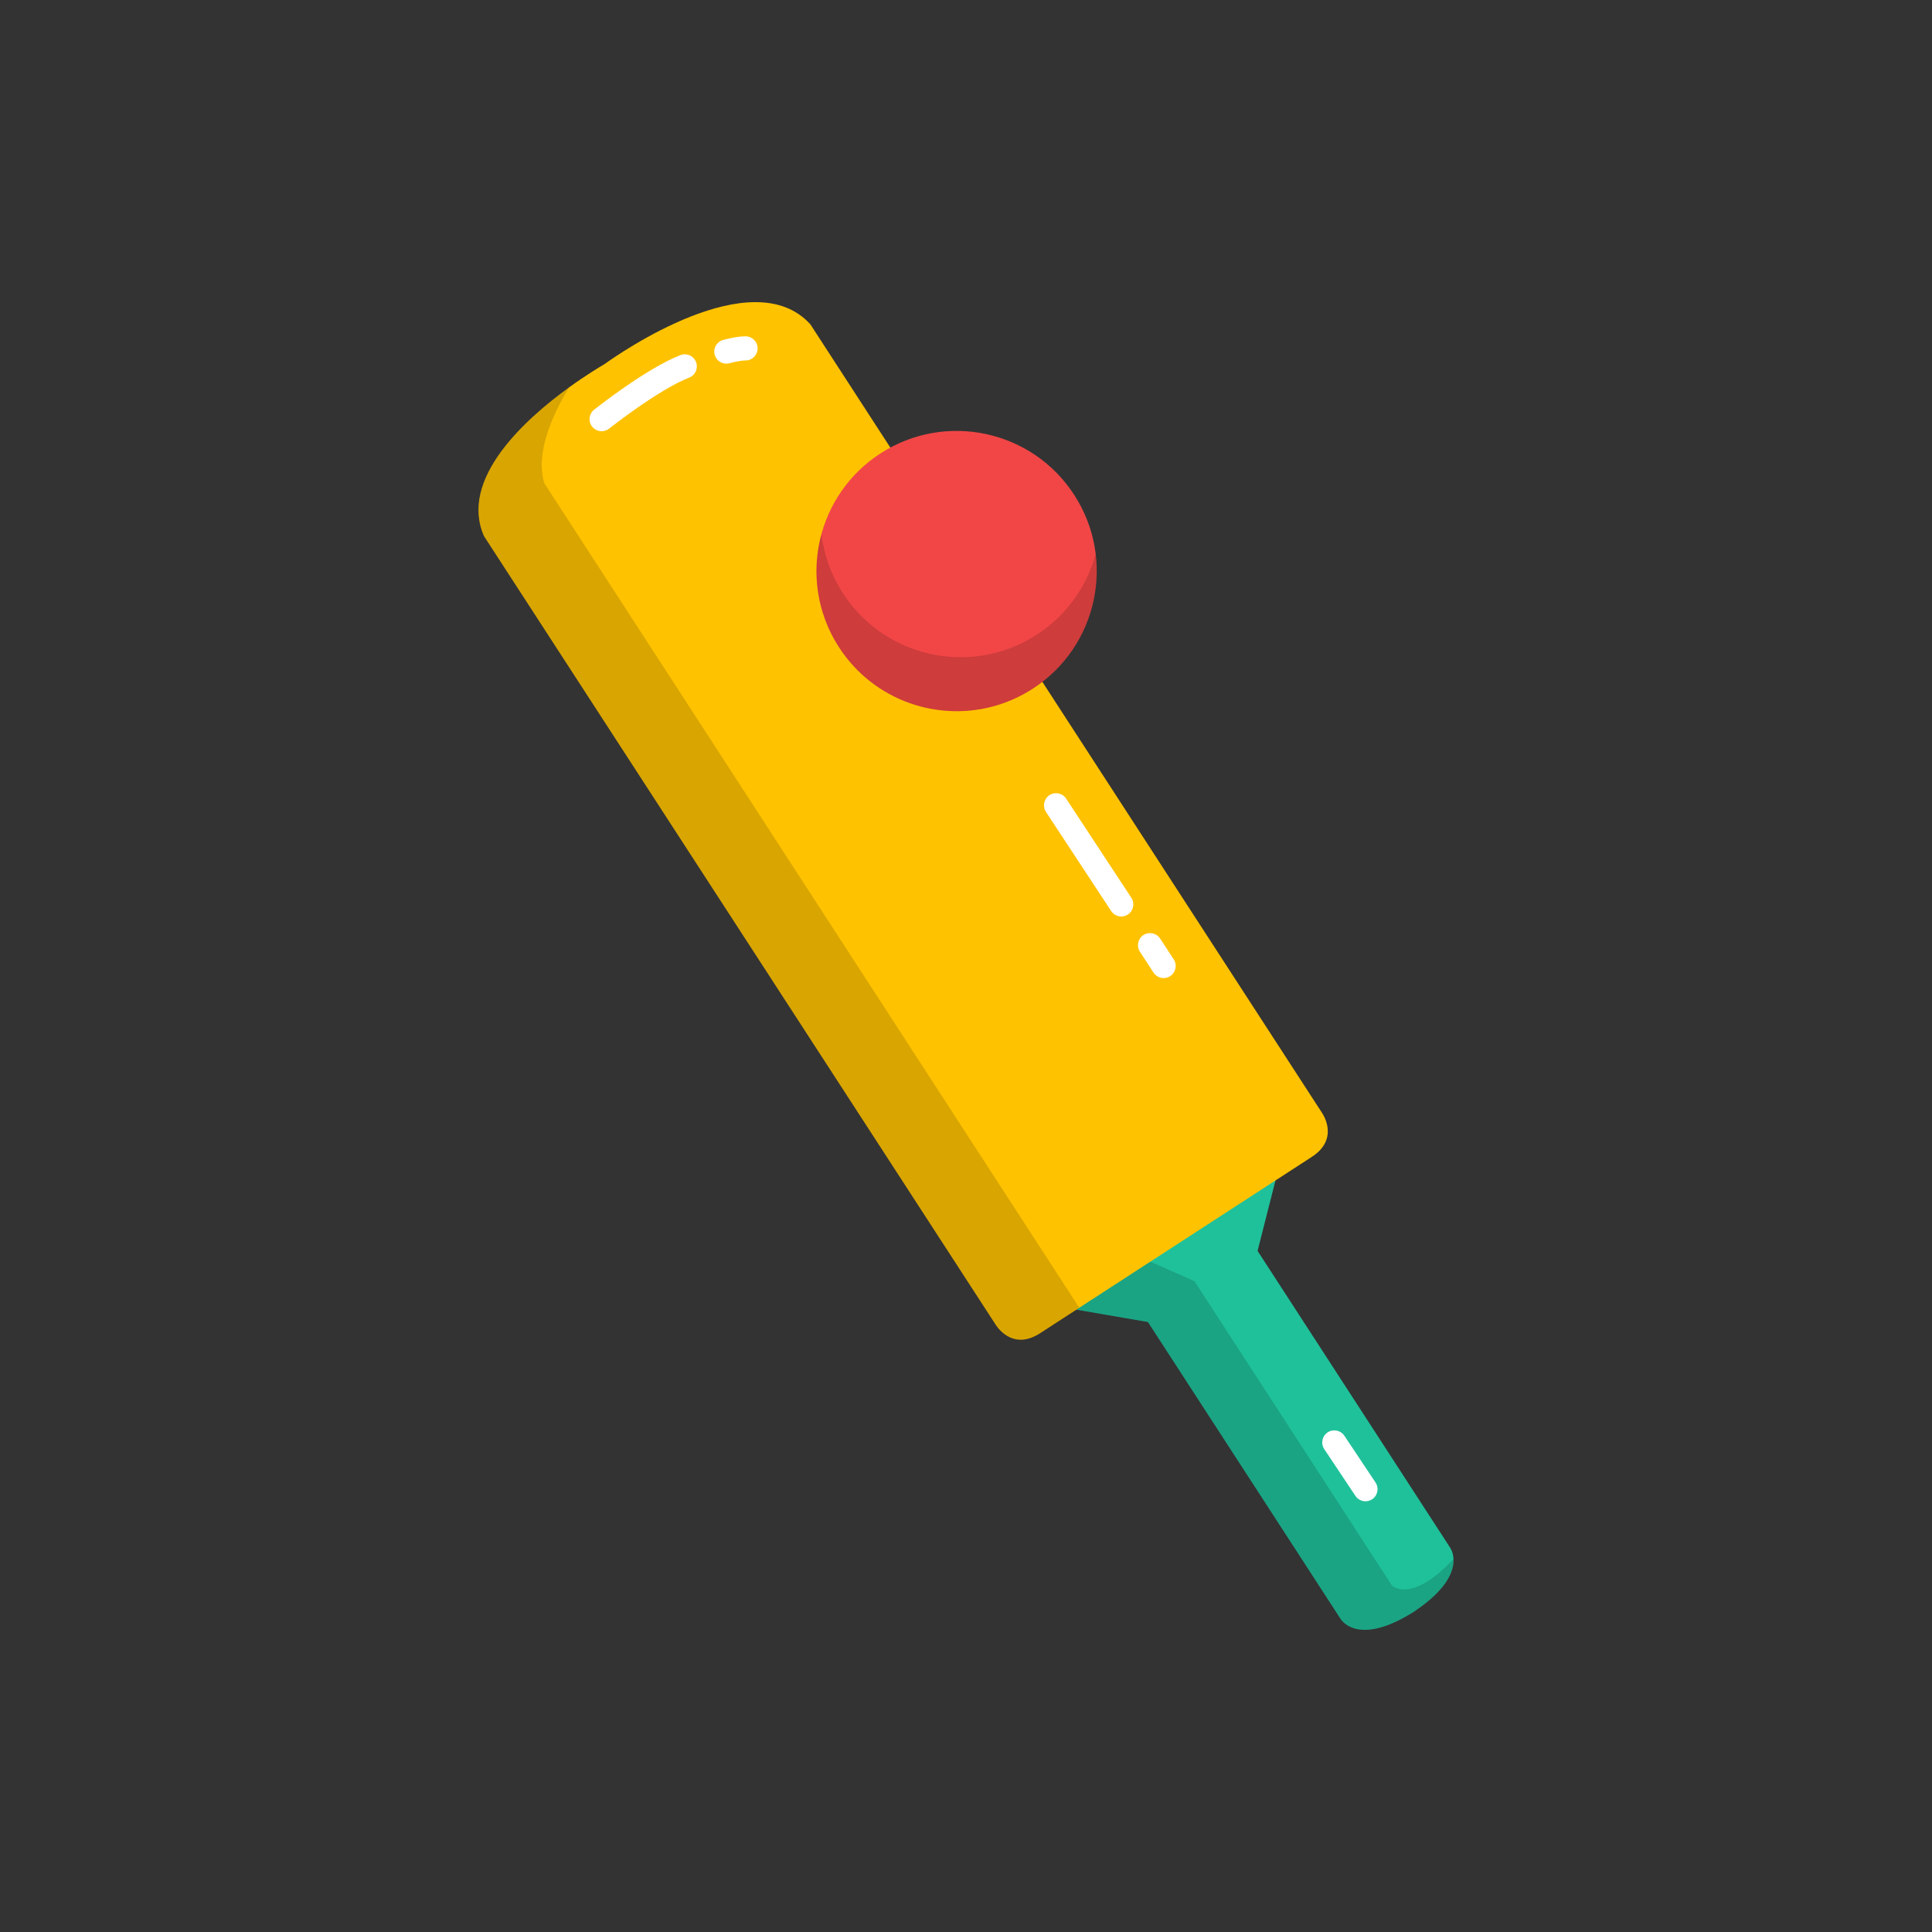 <?xml version="1.0" encoding="UTF-8"?>
<svg id="a" data-name="FLAT COLORED" xmlns="http://www.w3.org/2000/svg" width="2000" height="2000" viewBox="0 0 2000 2000">
  <rect x="0" y="0" width="2000" height="2000" fill="#333333" stroke="none"/>
  <g>
    <g>
      <path d="m1301.824,1294.908l198.897,306.531s3.534,4.46,3.94,12.365c.595,11.497-5.466,30.289-38.821,53.162l.039.061c-.77.5-1.529.98-2.279,1.454-.748.497-1.495.995-2.266,1.495l-.039-.061c-58.129,35.652-74.054,5.156-74.054,5.156l-198.898-306.531-74.123-12.771-20.993-3.613,5.591-26.816,33.765-162.02-2.977-4.588,3.765.817.78-3.766,2.977,4.588,188.487,40.997-5.254,20.643-18.537,72.895Z" fill="#1fc19a" stroke-width="0"/>
      <path d="m1357.906,1197.652l-139.207,90.327s-.995.646-2.813,1.825l-139.207,90.327c-30.004,19.468-46.414-9.518-46.414-9.518L501.015,554.959c-25.962-59.065,42.355-120.837,88.255-154.065,17.618-12.736,31.919-21.277,36.356-23.86,15.015-10.813,153.264-107.394,213.249-41.3l529.249,815.654s19.786,26.796-10.218,46.265Z" fill="#ffc200" stroke-width="0"/>
    </g>
    <path d="m1504.661,1613.805c.595,11.497-5.466,30.289-38.821,53.162l.039.061c-.77.5-1.529.98-2.279,1.454-.748.497-1.495.995-2.266,1.495l-.039-.061c-58.129,35.652-74.054,5.156-74.054,5.156l-198.898-306.531-74.123-12.771-37.544,24.361c-30.004,19.468-46.414-9.518-46.414-9.518L501.015,554.959c-25.962-59.065,42.355-120.837,88.255-154.065-17.62,28.581-35.256,68.343-25.799,99.393l553.807,853.501,73.555-47.728,45.694,20.22,204.38,314.98s19.831,19.718,63.755-27.456Z" opacity=".15" stroke-width="0"/>
    <path d="m1111.955,512.201c43.606,67.204,24.478,157.037-42.725,200.643l-.003.002c-11.613,7.535-23.903,13.199-36.514,17.06-60.358,18.496-128.057-4.199-164.128-59.79-6.409-9.877-11.464-20.243-15.207-30.883-9.314-26.441-10.534-54.554-4.382-80.977,8.205-35.263,29.544-67.52,62.317-88.785,67.203-43.606,157.036-24.473,200.642,42.73Z" fill="#f24646" stroke-width="0"/>
    <path d="m868.584,670.115c16.412,25.293,39.371,43.777,65.209,54.668,42.811,18.052,93.523,15.257,135.436-11.939,41.911-27.194,65.128-72.368,66.084-118.82.141-6.832-.197-13.688-1.032-20.52-9.052,33.167-29.86,63.258-60.969,83.444-41.913,27.196-92.624,29.991-135.436,11.939-25.838-10.89-48.797-29.374-65.209-54.668-12.412-19.129-19.742-40.094-22.324-61.305-3.145,11.518-4.87,23.407-5.117,35.38-.58,28.032,6.946,56.53,23.357,81.821Z" opacity=".15" stroke-width="0"/>
  </g>
  <path d="m1160.736,948.743c-4.066,0-8.054-1.981-10.455-5.632l-67.496-102.621c-3.794-5.768-2.193-13.519,3.574-17.312,5.769-3.794,13.519-2.194,17.312,3.574l67.496,102.621c3.794,5.768,2.193,13.519-3.574,17.312-2.117,1.392-4.501,2.058-6.858,2.058Z" fill="#fff" stroke-width="0"/>
  <path d="m1204.598,1012.501c-4.082,0-8.081-1.996-10.479-5.668l-14.069-21.552c-3.773-5.781-2.146-13.526,3.634-17.3,5.78-3.774,13.526-2.147,17.3,3.634l14.069,21.552c3.773,5.781,2.146,13.526-3.634,17.3-2.108,1.376-4.479,2.034-6.821,2.034Z" fill="#fff" stroke-width="0"/>
  <path d="m622.802,446.397c-3.684,0-7.332-1.621-9.8-4.731-4.291-5.408-3.386-13.269,2.021-17.56,2.189-1.737,54.017-42.708,89.295-56.474,6.43-2.511,13.679.669,16.189,7.1,2.51,6.432-.669,13.68-7.101,16.189-31.769,12.397-82.336,52.366-82.843,52.768-2.298,1.823-5.04,2.708-7.761,2.708Z" fill="#fff" stroke-width="0"/>
  <path d="m751.899,376.466c-5.445,0-10.454-3.583-12.02-9.078-1.89-6.636,1.949-13.547,8.583-15.442,1.358-.388,13.551-3.791,23.296-3.791,6.904,0,12.5,5.597,12.5,12.5s-5.596,12.5-12.5,12.5c-4.709,0-12.582,1.737-16.438,2.832-1.141.324-2.291.478-3.422.478Z" fill="#fff" stroke-width="0"/>
  <path d="m1413.564,1554.122c-4.04,0-8.003-1.955-10.412-5.568l-32.276-48.414c-3.83-5.744-2.277-13.505,3.467-17.334,5.744-3.83,13.505-2.278,17.334,3.467l32.276,48.414c3.83,5.744,2.277,13.505-3.467,17.334-2.131,1.421-4.54,2.101-6.922,2.101Z" fill="#fff" stroke-width="0"/>
</svg>